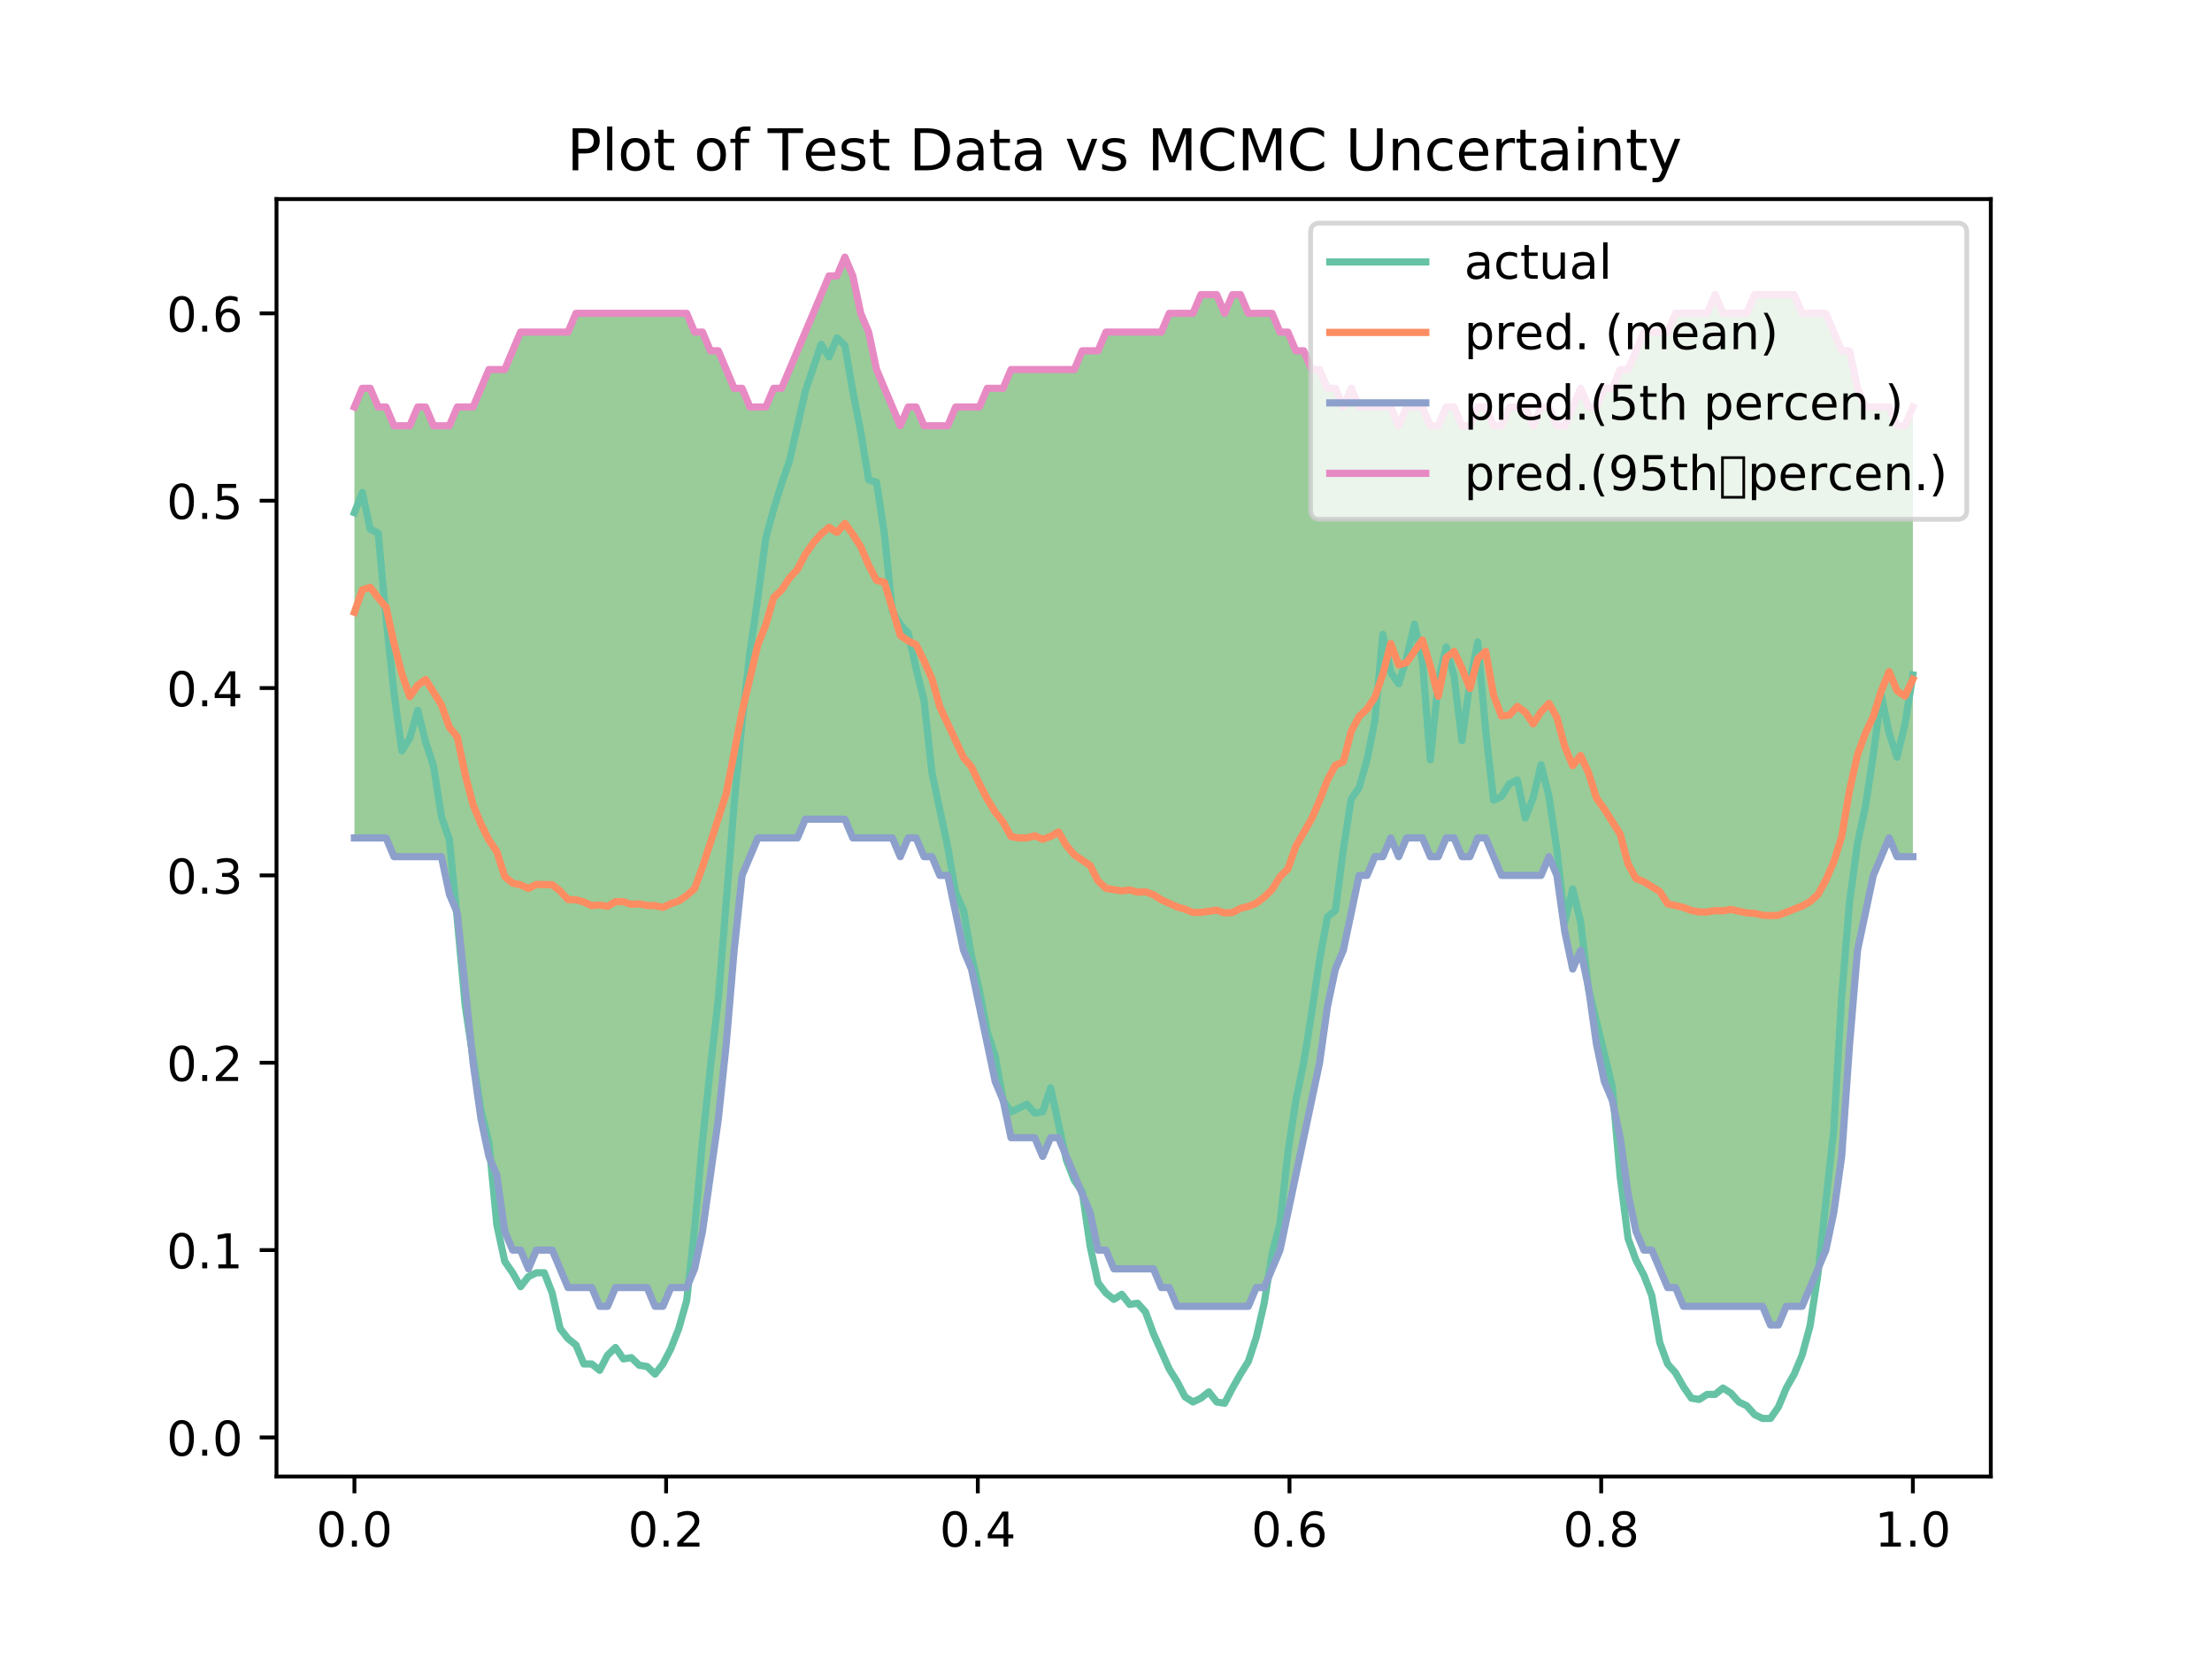 <?xml version="1.0" encoding="utf-8" standalone="no"?>
<!DOCTYPE svg PUBLIC "-//W3C//DTD SVG 1.1//EN"
  "http://www.w3.org/Graphics/SVG/1.1/DTD/svg11.dtd">
<!-- Created with matplotlib (http://matplotlib.org/) -->
<svg height="345.6pt" version="1.1" viewBox="0 0 460.8 345.6" width="460.8pt" xmlns="http://www.w3.org/2000/svg" xmlns:xlink="http://www.w3.org/1999/xlink">
 <defs>
  <style type="text/css">
*{stroke-linecap:butt;stroke-linejoin:round;}
  </style>
 </defs>
 <g id="figure_1">
  <g id="patch_1">
   <path d="M 0 345.6 
L 460.8 345.6 
L 460.8 0 
L 0 0 
z
" style="fill:#ffffff;"/>
  </g>
  <g id="axes_1">
   <g id="patch_2">
    <path d="M 57.6 307.584 
L 414.72 307.584 
L 414.72 41.472 
L 57.6 41.472 
z
" style="fill:#ffffff;"/>
   </g>
   <g id="PolyCollection_1">
    <path clip-path="url(#p73f443d4e3)" d="M 73.833 84.791 
L 73.833 174.556 
L 75.481 174.556 
L 77.129 174.556 
L 78.777 174.556 
L 80.425 174.556 
L 82.073 178.459 
L 83.721 178.459 
L 85.369 178.459 
L 87.017 178.459 
L 88.665 178.459 
L 90.313 178.459 
L 91.961 178.459 
L 93.609 186.264 
L 95.257 190.167 
L 96.905 205.778 
L 98.553 221.39 
L 100.201 233.098 
L 101.849 240.904 
L 103.497 244.807 
L 105.145 256.515 
L 106.793 260.418 
L 108.441 260.418 
L 110.089 264.321 
L 111.737 260.418 
L 113.385 260.418 
L 115.033 260.418 
L 116.681 264.321 
L 118.329 268.224 
L 119.977 268.224 
L 121.625 268.224 
L 123.273 268.224 
L 124.92 272.126 
L 126.568 272.126 
L 128.216 268.224 
L 129.864 268.224 
L 131.512 268.224 
L 133.16 268.224 
L 134.808 268.224 
L 136.456 272.126 
L 138.104 272.126 
L 139.752 268.224 
L 141.4 268.224 
L 143.048 268.224 
L 144.696 264.321 
L 146.344 256.515 
L 147.992 244.807 
L 149.64 233.098 
L 151.288 217.487 
L 152.936 197.973 
L 154.584 182.361 
L 156.232 178.459 
L 157.88 174.556 
L 159.528 174.556 
L 161.176 174.556 
L 162.824 174.556 
L 164.472 174.556 
L 166.12 174.556 
L 167.768 170.653 
L 169.416 170.653 
L 171.064 170.653 
L 172.712 170.653 
L 174.36 170.653 
L 176.008 170.653 
L 177.656 174.556 
L 179.304 174.556 
L 180.952 174.556 
L 182.6 174.556 
L 184.248 174.556 
L 185.896 174.556 
L 187.544 178.459 
L 189.192 174.556 
L 190.84 174.556 
L 192.488 178.459 
L 194.136 178.459 
L 195.784 182.361 
L 197.432 182.361 
L 199.08 190.167 
L 200.728 197.973 
L 202.376 201.876 
L 204.024 209.681 
L 205.672 217.487 
L 207.32 225.292 
L 208.968 229.195 
L 210.616 237.001 
L 212.264 237.001 
L 213.912 237.001 
L 215.56 237.001 
L 217.208 240.904 
L 218.856 237.001 
L 220.504 237.001 
L 222.152 240.904 
L 223.8 244.807 
L 225.448 248.709 
L 227.096 252.612 
L 228.744 260.418 
L 230.392 260.418 
L 232.04 264.321 
L 233.688 264.321 
L 235.336 264.321 
L 236.984 264.321 
L 238.632 264.321 
L 240.28 264.321 
L 241.928 268.224 
L 243.576 268.224 
L 245.224 272.126 
L 246.872 272.126 
L 248.52 272.126 
L 250.168 272.126 
L 251.816 272.126 
L 253.464 272.126 
L 255.112 272.126 
L 256.76 272.126 
L 258.408 272.126 
L 260.056 272.126 
L 261.704 268.224 
L 263.352 268.224 
L 265 264.321 
L 266.648 260.418 
L 268.296 252.612 
L 269.944 244.807 
L 271.592 237.001 
L 273.24 229.195 
L 274.888 221.39 
L 276.536 209.681 
L 278.184 201.876 
L 279.832 197.973 
L 281.48 190.167 
L 283.128 182.361 
L 284.776 182.361 
L 286.424 178.459 
L 288.072 178.459 
L 289.72 174.556 
L 291.368 178.459 
L 293.016 174.556 
L 294.664 174.556 
L 296.312 174.556 
L 297.96 178.459 
L 299.608 178.459 
L 301.256 174.556 
L 302.904 174.556 
L 304.552 178.459 
L 306.2 178.459 
L 307.848 174.556 
L 309.496 174.556 
L 311.144 178.459 
L 312.792 182.361 
L 314.44 182.361 
L 316.088 182.361 
L 317.736 182.361 
L 319.384 182.361 
L 321.032 182.361 
L 322.68 178.459 
L 324.328 182.361 
L 325.976 194.07 
L 327.624 201.876 
L 329.272 197.973 
L 330.92 205.778 
L 332.568 217.487 
L 334.216 225.292 
L 335.864 229.195 
L 337.512 237.001 
L 339.16 248.709 
L 340.808 256.515 
L 342.456 260.418 
L 344.104 260.418 
L 345.752 264.321 
L 347.4 268.224 
L 349.047 268.224 
L 350.695 272.126 
L 352.343 272.126 
L 353.991 272.126 
L 355.639 272.126 
L 357.287 272.126 
L 358.935 272.126 
L 360.583 272.126 
L 362.231 272.126 
L 363.879 272.126 
L 365.527 272.126 
L 367.175 272.126 
L 368.823 276.029 
L 370.471 276.029 
L 372.119 272.126 
L 373.767 272.126 
L 375.415 272.126 
L 377.063 268.224 
L 378.711 264.321 
L 380.359 260.418 
L 382.007 252.612 
L 383.655 240.904 
L 385.303 217.487 
L 386.951 197.973 
L 388.599 190.167 
L 390.247 182.361 
L 391.895 178.459 
L 393.543 174.556 
L 395.191 178.459 
L 396.839 178.459 
L 398.487 178.459 
L 398.487 84.791 
L 398.487 84.791 
L 396.839 88.693 
L 395.191 88.693 
L 393.543 84.791 
L 391.895 84.791 
L 390.247 84.791 
L 388.599 84.791 
L 386.951 80.888 
L 385.303 73.082 
L 383.655 73.082 
L 382.007 69.179 
L 380.359 65.276 
L 378.711 65.276 
L 377.063 65.276 
L 375.415 65.276 
L 373.767 61.374 
L 372.119 61.374 
L 370.471 61.374 
L 368.823 61.374 
L 367.175 61.374 
L 365.527 61.374 
L 363.879 65.276 
L 362.231 65.276 
L 360.583 65.276 
L 358.935 65.276 
L 357.287 61.374 
L 355.639 65.276 
L 353.991 65.276 
L 352.343 65.276 
L 350.695 65.276 
L 349.047 65.276 
L 347.4 69.179 
L 345.752 69.179 
L 344.104 69.179 
L 342.456 69.179 
L 340.808 73.082 
L 339.16 76.985 
L 337.512 76.985 
L 335.864 80.888 
L 334.216 80.888 
L 332.568 84.791 
L 330.92 84.791 
L 329.272 80.888 
L 327.624 84.791 
L 325.976 88.693 
L 324.328 88.693 
L 322.68 84.791 
L 321.032 84.791 
L 319.384 88.693 
L 317.736 84.791 
L 316.088 84.791 
L 314.44 84.791 
L 312.792 88.693 
L 311.144 88.693 
L 309.496 84.791 
L 307.848 84.791 
L 306.2 88.693 
L 304.552 88.693 
L 302.904 84.791 
L 301.256 84.791 
L 299.608 88.693 
L 297.96 88.693 
L 296.312 84.791 
L 294.664 84.791 
L 293.016 84.791 
L 291.368 88.693 
L 289.72 84.791 
L 288.072 84.791 
L 286.424 84.791 
L 284.776 84.791 
L 283.128 84.791 
L 281.48 80.888 
L 279.832 84.791 
L 278.184 80.888 
L 276.536 80.888 
L 274.888 76.985 
L 273.24 76.985 
L 271.592 73.082 
L 269.944 73.082 
L 268.296 69.179 
L 266.648 69.179 
L 265 65.276 
L 263.352 65.276 
L 261.704 65.276 
L 260.056 65.276 
L 258.408 61.374 
L 256.76 61.374 
L 255.112 65.276 
L 253.464 61.374 
L 251.816 61.374 
L 250.168 61.374 
L 248.52 65.276 
L 246.872 65.276 
L 245.224 65.276 
L 243.576 65.276 
L 241.928 69.179 
L 240.28 69.179 
L 238.632 69.179 
L 236.984 69.179 
L 235.336 69.179 
L 233.688 69.179 
L 232.04 69.179 
L 230.392 69.179 
L 228.744 73.082 
L 227.096 73.082 
L 225.448 73.082 
L 223.8 76.985 
L 222.152 76.985 
L 220.504 76.985 
L 218.856 76.985 
L 217.208 76.985 
L 215.56 76.985 
L 213.912 76.985 
L 212.264 76.985 
L 210.616 76.985 
L 208.968 80.888 
L 207.32 80.888 
L 205.672 80.888 
L 204.024 84.791 
L 202.376 84.791 
L 200.728 84.791 
L 199.08 84.791 
L 197.432 88.693 
L 195.784 88.693 
L 194.136 88.693 
L 192.488 88.693 
L 190.84 84.791 
L 189.192 84.791 
L 187.544 88.693 
L 185.896 84.791 
L 184.248 80.888 
L 182.6 76.985 
L 180.952 69.179 
L 179.304 65.276 
L 177.656 57.471 
L 176.008 53.568 
L 174.36 57.471 
L 172.712 57.471 
L 171.064 61.374 
L 169.416 65.276 
L 167.768 69.179 
L 166.12 73.082 
L 164.472 76.985 
L 162.824 80.888 
L 161.176 80.888 
L 159.528 84.791 
L 157.88 84.791 
L 156.232 84.791 
L 154.584 80.888 
L 152.936 80.888 
L 151.288 76.985 
L 149.64 73.082 
L 147.992 73.082 
L 146.344 69.179 
L 144.696 69.179 
L 143.048 65.276 
L 141.4 65.276 
L 139.752 65.276 
L 138.104 65.276 
L 136.456 65.276 
L 134.808 65.276 
L 133.16 65.276 
L 131.512 65.276 
L 129.864 65.276 
L 128.216 65.276 
L 126.568 65.276 
L 124.92 65.276 
L 123.273 65.276 
L 121.625 65.276 
L 119.977 65.276 
L 118.329 69.179 
L 116.681 69.179 
L 115.033 69.179 
L 113.385 69.179 
L 111.737 69.179 
L 110.089 69.179 
L 108.441 69.179 
L 106.793 73.082 
L 105.145 76.985 
L 103.497 76.985 
L 101.849 76.985 
L 100.201 80.888 
L 98.553 84.791 
L 96.905 84.791 
L 95.257 84.791 
L 93.609 88.693 
L 91.961 88.693 
L 90.313 88.693 
L 88.665 84.791 
L 87.017 84.791 
L 85.369 88.693 
L 83.721 88.693 
L 82.073 88.693 
L 80.425 84.791 
L 78.777 84.791 
L 77.129 80.888 
L 75.481 80.888 
L 73.833 84.791 
z
" style="fill:#008000;fill-opacity:0.4;"/>
   </g>
   <g id="matplotlib.axis_1">
    <g id="xtick_1">
     <g id="line2d_1">
      <defs>
       <path d="M 0 0 
L 0 3.5 
" id="mcdf5761f3c" style="stroke:#000000;stroke-width:0.8;"/>
      </defs>
      <g>
       <use style="stroke:#000000;stroke-width:0.8;" x="73.833" xlink:href="#mcdf5761f3c" y="307.584"/>
      </g>
     </g>
     <g id="text_1">
      <!-- 0.0 -->
      <defs>
       <path d="M 31.781 66.406 
Q 24.172 66.406 20.328 58.906 
Q 16.5 51.422 16.5 36.375 
Q 16.5 21.391 20.328 13.891 
Q 24.172 6.391 31.781 6.391 
Q 39.453 6.391 43.281 13.891 
Q 47.125 21.391 47.125 36.375 
Q 47.125 51.422 43.281 58.906 
Q 39.453 66.406 31.781 66.406 
z
M 31.781 74.219 
Q 44.047 74.219 50.516 64.516 
Q 56.984 54.828 56.984 36.375 
Q 56.984 17.969 50.516 8.266 
Q 44.047 -1.422 31.781 -1.422 
Q 19.531 -1.422 13.062 8.266 
Q 6.594 17.969 6.594 36.375 
Q 6.594 54.828 13.062 64.516 
Q 19.531 74.219 31.781 74.219 
z
" id="DejaVuSans-30"/>
       <path d="M 10.688 12.406 
L 21 12.406 
L 21 0 
L 10.688 0 
z
" id="DejaVuSans-2e"/>
      </defs>
      <g transform="translate(65.881 322.182)scale(0.1 -0.1)">
       <use xlink:href="#DejaVuSans-30"/>
       <use x="63.623" xlink:href="#DejaVuSans-2e"/>
       <use x="95.41" xlink:href="#DejaVuSans-30"/>
      </g>
     </g>
    </g>
    <g id="xtick_2">
     <g id="line2d_2">
      <g>
       <use style="stroke:#000000;stroke-width:0.8;" x="138.764" xlink:href="#mcdf5761f3c" y="307.584"/>
      </g>
     </g>
     <g id="text_2">
      <!-- 0.2 -->
      <defs>
       <path d="M 19.188 8.297 
L 53.609 8.297 
L 53.609 0 
L 7.328 0 
L 7.328 8.297 
Q 12.938 14.109 22.625 23.891 
Q 32.328 33.688 34.812 36.531 
Q 39.547 41.844 41.422 45.531 
Q 43.312 49.219 43.312 52.781 
Q 43.312 58.594 39.234 62.25 
Q 35.156 65.922 28.609 65.922 
Q 23.969 65.922 18.812 64.312 
Q 13.672 62.703 7.812 59.422 
L 7.812 69.391 
Q 13.766 71.781 18.938 73 
Q 24.125 74.219 28.422 74.219 
Q 39.75 74.219 46.484 68.547 
Q 53.219 62.891 53.219 53.422 
Q 53.219 48.922 51.531 44.891 
Q 49.859 40.875 45.406 35.406 
Q 44.188 33.984 37.641 27.219 
Q 31.109 20.453 19.188 8.297 
z
" id="DejaVuSans-32"/>
      </defs>
      <g transform="translate(130.812 322.182)scale(0.1 -0.1)">
       <use xlink:href="#DejaVuSans-30"/>
       <use x="63.623" xlink:href="#DejaVuSans-2e"/>
       <use x="95.41" xlink:href="#DejaVuSans-32"/>
      </g>
     </g>
    </g>
    <g id="xtick_3">
     <g id="line2d_3">
      <g>
       <use style="stroke:#000000;stroke-width:0.8;" x="203.695" xlink:href="#mcdf5761f3c" y="307.584"/>
      </g>
     </g>
     <g id="text_3">
      <!-- 0.4 -->
      <defs>
       <path d="M 37.797 64.312 
L 12.891 25.391 
L 37.797 25.391 
z
M 35.203 72.906 
L 47.609 72.906 
L 47.609 25.391 
L 58.016 25.391 
L 58.016 17.188 
L 47.609 17.188 
L 47.609 0 
L 37.797 0 
L 37.797 17.188 
L 4.891 17.188 
L 4.891 26.703 
z
" id="DejaVuSans-34"/>
      </defs>
      <g transform="translate(195.743 322.182)scale(0.1 -0.1)">
       <use xlink:href="#DejaVuSans-30"/>
       <use x="63.623" xlink:href="#DejaVuSans-2e"/>
       <use x="95.41" xlink:href="#DejaVuSans-34"/>
      </g>
     </g>
    </g>
    <g id="xtick_4">
     <g id="line2d_4">
      <g>
       <use style="stroke:#000000;stroke-width:0.8;" x="268.625" xlink:href="#mcdf5761f3c" y="307.584"/>
      </g>
     </g>
     <g id="text_4">
      <!-- 0.6 -->
      <defs>
       <path d="M 33.016 40.375 
Q 26.375 40.375 22.484 35.828 
Q 18.609 31.297 18.609 23.391 
Q 18.609 15.531 22.484 10.953 
Q 26.375 6.391 33.016 6.391 
Q 39.656 6.391 43.531 10.953 
Q 47.406 15.531 47.406 23.391 
Q 47.406 31.297 43.531 35.828 
Q 39.656 40.375 33.016 40.375 
z
M 52.594 71.297 
L 52.594 62.312 
Q 48.875 64.062 45.094 64.984 
Q 41.312 65.922 37.594 65.922 
Q 27.828 65.922 22.672 59.328 
Q 17.531 52.734 16.797 39.406 
Q 19.672 43.656 24.016 45.922 
Q 28.375 48.188 33.594 48.188 
Q 44.578 48.188 50.953 41.516 
Q 57.328 34.859 57.328 23.391 
Q 57.328 12.156 50.688 5.359 
Q 44.047 -1.422 33.016 -1.422 
Q 20.359 -1.422 13.672 8.266 
Q 6.984 17.969 6.984 36.375 
Q 6.984 53.656 15.188 63.938 
Q 23.391 74.219 37.203 74.219 
Q 40.922 74.219 44.703 73.484 
Q 48.484 72.75 52.594 71.297 
z
" id="DejaVuSans-36"/>
      </defs>
      <g transform="translate(260.674 322.182)scale(0.1 -0.1)">
       <use xlink:href="#DejaVuSans-30"/>
       <use x="63.623" xlink:href="#DejaVuSans-2e"/>
       <use x="95.41" xlink:href="#DejaVuSans-36"/>
      </g>
     </g>
    </g>
    <g id="xtick_5">
     <g id="line2d_5">
      <g>
       <use style="stroke:#000000;stroke-width:0.8;" x="333.556" xlink:href="#mcdf5761f3c" y="307.584"/>
      </g>
     </g>
     <g id="text_5">
      <!-- 0.8 -->
      <defs>
       <path d="M 31.781 34.625 
Q 24.75 34.625 20.719 30.859 
Q 16.703 27.094 16.703 20.516 
Q 16.703 13.922 20.719 10.156 
Q 24.75 6.391 31.781 6.391 
Q 38.812 6.391 42.859 10.172 
Q 46.922 13.969 46.922 20.516 
Q 46.922 27.094 42.891 30.859 
Q 38.875 34.625 31.781 34.625 
z
M 21.922 38.812 
Q 15.578 40.375 12.031 44.719 
Q 8.5 49.078 8.5 55.328 
Q 8.5 64.062 14.719 69.141 
Q 20.953 74.219 31.781 74.219 
Q 42.672 74.219 48.875 69.141 
Q 55.078 64.062 55.078 55.328 
Q 55.078 49.078 51.531 44.719 
Q 48 40.375 41.703 38.812 
Q 48.828 37.156 52.797 32.312 
Q 56.781 27.484 56.781 20.516 
Q 56.781 9.906 50.312 4.234 
Q 43.844 -1.422 31.781 -1.422 
Q 19.734 -1.422 13.25 4.234 
Q 6.781 9.906 6.781 20.516 
Q 6.781 27.484 10.781 32.312 
Q 14.797 37.156 21.922 38.812 
z
M 18.312 54.391 
Q 18.312 48.734 21.844 45.562 
Q 25.391 42.391 31.781 42.391 
Q 38.141 42.391 41.719 45.562 
Q 45.312 48.734 45.312 54.391 
Q 45.312 60.062 41.719 63.234 
Q 38.141 66.406 31.781 66.406 
Q 25.391 66.406 21.844 63.234 
Q 18.312 60.062 18.312 54.391 
z
" id="DejaVuSans-38"/>
      </defs>
      <g transform="translate(325.605 322.182)scale(0.1 -0.1)">
       <use xlink:href="#DejaVuSans-30"/>
       <use x="63.623" xlink:href="#DejaVuSans-2e"/>
       <use x="95.41" xlink:href="#DejaVuSans-38"/>
      </g>
     </g>
    </g>
    <g id="xtick_6">
     <g id="line2d_6">
      <g>
       <use style="stroke:#000000;stroke-width:0.8;" x="398.487" xlink:href="#mcdf5761f3c" y="307.584"/>
      </g>
     </g>
     <g id="text_6">
      <!-- 1.0 -->
      <defs>
       <path d="M 12.406 8.297 
L 28.516 8.297 
L 28.516 63.922 
L 10.984 60.406 
L 10.984 69.391 
L 28.422 72.906 
L 38.281 72.906 
L 38.281 8.297 
L 54.391 8.297 
L 54.391 0 
L 12.406 0 
z
" id="DejaVuSans-31"/>
      </defs>
      <g transform="translate(390.536 322.182)scale(0.1 -0.1)">
       <use xlink:href="#DejaVuSans-31"/>
       <use x="63.623" xlink:href="#DejaVuSans-2e"/>
       <use x="95.41" xlink:href="#DejaVuSans-30"/>
      </g>
     </g>
    </g>
   </g>
   <g id="matplotlib.axis_2">
    <g id="ytick_1">
     <g id="line2d_7">
      <defs>
       <path d="M 0 0 
L -3.5 0 
" id="m4f85555be2" style="stroke:#000000;stroke-width:0.8;"/>
      </defs>
      <g>
       <use style="stroke:#000000;stroke-width:0.8;" x="57.6" xlink:href="#m4f85555be2" y="299.446"/>
      </g>
     </g>
     <g id="text_7">
      <!-- 0.0 -->
      <g transform="translate(34.697 303.245)scale(0.1 -0.1)">
       <use xlink:href="#DejaVuSans-30"/>
       <use x="63.623" xlink:href="#DejaVuSans-2e"/>
       <use x="95.41" xlink:href="#DejaVuSans-30"/>
      </g>
     </g>
    </g>
    <g id="ytick_2">
     <g id="line2d_8">
      <g>
       <use style="stroke:#000000;stroke-width:0.8;" x="57.6" xlink:href="#m4f85555be2" y="260.418"/>
      </g>
     </g>
     <g id="text_8">
      <!-- 0.1 -->
      <g transform="translate(34.697 264.217)scale(0.1 -0.1)">
       <use xlink:href="#DejaVuSans-30"/>
       <use x="63.623" xlink:href="#DejaVuSans-2e"/>
       <use x="95.41" xlink:href="#DejaVuSans-31"/>
      </g>
     </g>
    </g>
    <g id="ytick_3">
     <g id="line2d_9">
      <g>
       <use style="stroke:#000000;stroke-width:0.8;" x="57.6" xlink:href="#m4f85555be2" y="221.39"/>
      </g>
     </g>
     <g id="text_9">
      <!-- 0.2 -->
      <g transform="translate(34.697 225.189)scale(0.1 -0.1)">
       <use xlink:href="#DejaVuSans-30"/>
       <use x="63.623" xlink:href="#DejaVuSans-2e"/>
       <use x="95.41" xlink:href="#DejaVuSans-32"/>
      </g>
     </g>
    </g>
    <g id="ytick_4">
     <g id="line2d_10">
      <g>
       <use style="stroke:#000000;stroke-width:0.8;" x="57.6" xlink:href="#m4f85555be2" y="182.361"/>
      </g>
     </g>
     <g id="text_10">
      <!-- 0.3 -->
      <defs>
       <path d="M 40.578 39.312 
Q 47.656 37.797 51.625 33 
Q 55.609 28.219 55.609 21.188 
Q 55.609 10.406 48.188 4.484 
Q 40.766 -1.422 27.094 -1.422 
Q 22.516 -1.422 17.656 -0.516 
Q 12.797 0.391 7.625 2.203 
L 7.625 11.719 
Q 11.719 9.328 16.594 8.109 
Q 21.484 6.891 26.812 6.891 
Q 36.078 6.891 40.938 10.547 
Q 45.797 14.203 45.797 21.188 
Q 45.797 27.641 41.281 31.266 
Q 36.766 34.906 28.719 34.906 
L 20.219 34.906 
L 20.219 43.016 
L 29.109 43.016 
Q 36.375 43.016 40.234 45.922 
Q 44.094 48.828 44.094 54.297 
Q 44.094 59.906 40.109 62.906 
Q 36.141 65.922 28.719 65.922 
Q 24.656 65.922 20.016 65.031 
Q 15.375 64.156 9.812 62.312 
L 9.812 71.094 
Q 15.438 72.656 20.344 73.438 
Q 25.25 74.219 29.594 74.219 
Q 40.828 74.219 47.359 69.109 
Q 53.906 64.016 53.906 55.328 
Q 53.906 49.266 50.438 45.094 
Q 46.969 40.922 40.578 39.312 
z
" id="DejaVuSans-33"/>
      </defs>
      <g transform="translate(34.697 186.161)scale(0.1 -0.1)">
       <use xlink:href="#DejaVuSans-30"/>
       <use x="63.623" xlink:href="#DejaVuSans-2e"/>
       <use x="95.41" xlink:href="#DejaVuSans-33"/>
      </g>
     </g>
    </g>
    <g id="ytick_5">
     <g id="line2d_11">
      <g>
       <use style="stroke:#000000;stroke-width:0.8;" x="57.6" xlink:href="#m4f85555be2" y="143.333"/>
      </g>
     </g>
     <g id="text_11">
      <!-- 0.4 -->
      <g transform="translate(34.697 147.132)scale(0.1 -0.1)">
       <use xlink:href="#DejaVuSans-30"/>
       <use x="63.623" xlink:href="#DejaVuSans-2e"/>
       <use x="95.41" xlink:href="#DejaVuSans-34"/>
      </g>
     </g>
    </g>
    <g id="ytick_6">
     <g id="line2d_12">
      <g>
       <use style="stroke:#000000;stroke-width:0.8;" x="57.6" xlink:href="#m4f85555be2" y="104.305"/>
      </g>
     </g>
     <g id="text_12">
      <!-- 0.5 -->
      <defs>
       <path d="M 10.797 72.906 
L 49.516 72.906 
L 49.516 64.594 
L 19.828 64.594 
L 19.828 46.734 
Q 21.969 47.469 24.109 47.828 
Q 26.266 48.188 28.422 48.188 
Q 40.625 48.188 47.75 41.5 
Q 54.891 34.812 54.891 23.391 
Q 54.891 11.625 47.562 5.094 
Q 40.234 -1.422 26.906 -1.422 
Q 22.312 -1.422 17.547 -0.641 
Q 12.797 0.141 7.719 1.703 
L 7.719 11.625 
Q 12.109 9.234 16.797 8.062 
Q 21.484 6.891 26.703 6.891 
Q 35.156 6.891 40.078 11.328 
Q 45.016 15.766 45.016 23.391 
Q 45.016 31 40.078 35.438 
Q 35.156 39.891 26.703 39.891 
Q 22.75 39.891 18.812 39.016 
Q 14.891 38.141 10.797 36.281 
z
" id="DejaVuSans-35"/>
      </defs>
      <g transform="translate(34.697 108.104)scale(0.1 -0.1)">
       <use xlink:href="#DejaVuSans-30"/>
       <use x="63.623" xlink:href="#DejaVuSans-2e"/>
       <use x="95.41" xlink:href="#DejaVuSans-35"/>
      </g>
     </g>
    </g>
    <g id="ytick_7">
     <g id="line2d_13">
      <g>
       <use style="stroke:#000000;stroke-width:0.8;" x="57.6" xlink:href="#m4f85555be2" y="65.276"/>
      </g>
     </g>
     <g id="text_13">
      <!-- 0.6 -->
      <g transform="translate(34.697 69.076)scale(0.1 -0.1)">
       <use xlink:href="#DejaVuSans-30"/>
       <use x="63.623" xlink:href="#DejaVuSans-2e"/>
       <use x="95.41" xlink:href="#DejaVuSans-36"/>
      </g>
     </g>
    </g>
   </g>
   <g id="line2d_14">
    <path clip-path="url(#p73f443d4e3)" d="M 73.833 106.812 
L 75.481 102.589 
L 77.129 110.242 
L 78.777 111.034 
L 80.425 128.714 
L 82.073 144.283 
L 83.721 156.422 
L 85.369 153.783 
L 87.017 147.977 
L 88.665 154.574 
L 90.313 159.588 
L 91.961 170.144 
L 93.609 174.893 
L 95.257 191.518 
L 96.905 209.462 
L 100.201 231.365 
L 101.849 237.961 
L 103.497 255.114 
L 105.145 262.767 
L 106.793 265.141 
L 108.441 268.044 
L 110.089 265.933 
L 111.737 265.141 
L 113.385 265.141 
L 115.033 269.364 
L 116.681 276.752 
L 118.329 278.863 
L 119.977 280.183 
L 121.625 284.141 
L 123.273 284.141 
L 124.92 285.46 
L 126.568 282.294 
L 128.216 280.711 
L 129.864 283.086 
L 131.512 282.822 
L 133.16 284.405 
L 134.808 284.669 
L 136.456 286.252 
L 138.104 284.141 
L 139.752 280.974 
L 141.4 276.752 
L 143.048 270.947 
L 144.696 255.906 
L 146.344 237.698 
L 147.992 222.392 
L 149.64 208.143 
L 152.936 167.505 
L 154.584 150.352 
L 156.232 135.839 
L 157.88 124.492 
L 159.528 112.089 
L 161.176 106.02 
L 162.824 100.742 
L 164.472 95.993 
L 167.768 81.479 
L 171.064 71.715 
L 172.712 74.354 
L 174.36 70.396 
L 176.008 71.979 
L 177.656 81.479 
L 179.304 89.923 
L 180.952 99.951 
L 182.6 100.478 
L 184.248 111.298 
L 185.896 127.395 
L 187.544 130.033 
L 189.192 131.881 
L 190.84 139.269 
L 192.488 145.866 
L 194.136 160.908 
L 197.432 176.477 
L 199.08 185.977 
L 200.728 189.671 
L 202.376 199.171 
L 204.024 206.295 
L 205.672 215.004 
L 207.32 220.017 
L 208.968 229.253 
L 210.616 231.628 
L 213.912 230.045 
L 215.56 231.892 
L 217.208 231.628 
L 218.856 226.614 
L 222.152 241.656 
L 223.8 245.878 
L 225.448 248.253 
L 227.096 259.6 
L 228.744 267.253 
L 230.392 269.364 
L 232.04 270.683 
L 233.688 269.627 
L 235.336 271.739 
L 236.984 271.475 
L 238.632 273.322 
L 240.28 277.808 
L 243.576 285.197 
L 245.224 287.835 
L 246.872 291.002 
L 248.52 292.058 
L 250.168 291.266 
L 251.816 289.946 
L 253.464 292.058 
L 255.112 292.321 
L 256.76 289.155 
L 258.408 286.252 
L 260.056 283.613 
L 261.704 278.599 
L 263.352 271.475 
L 265 261.183 
L 266.648 254.85 
L 268.296 240.073 
L 269.944 229.253 
L 271.592 221.337 
L 273.24 211.046 
L 274.888 199.962 
L 276.536 190.991 
L 278.184 189.671 
L 279.832 177.005 
L 281.48 166.449 
L 283.128 164.074 
L 284.776 158.269 
L 286.424 150.088 
L 288.072 132.144 
L 289.72 140.061 
L 291.368 142.436 
L 293.016 137.158 
L 294.664 130.033 
L 296.312 137.686 
L 297.96 158.269 
L 299.608 142.172 
L 301.256 134.783 
L 302.904 140.852 
L 304.552 154.311 
L 306.2 142.172 
L 307.848 133.728 
L 309.496 152.2 
L 311.144 166.713 
L 312.792 165.921 
L 314.44 163.283 
L 316.088 162.491 
L 317.736 170.407 
L 319.384 166.185 
L 321.032 159.325 
L 322.68 165.921 
L 324.328 177.005 
L 325.976 192.046 
L 327.624 185.185 
L 329.272 192.046 
L 330.92 206.032 
L 335.864 226.351 
L 337.512 245.086 
L 339.16 258.017 
L 340.808 262.503 
L 342.456 265.669 
L 344.104 269.891 
L 345.752 279.655 
L 347.4 284.141 
L 349.047 285.988 
L 350.695 288.891 
L 352.343 291.266 
L 353.991 291.53 
L 355.639 290.474 
L 357.287 290.474 
L 358.935 289.155 
L 360.583 290.21 
L 362.231 292.058 
L 363.879 292.849 
L 365.527 294.696 
L 367.175 295.488 
L 368.823 295.488 
L 370.471 293.113 
L 372.119 289.155 
L 373.767 286.252 
L 375.415 282.294 
L 377.063 276.225 
L 378.711 265.405 
L 382.007 235.323 
L 383.655 207.615 
L 385.303 187.824 
L 386.951 175.685 
L 388.599 168.033 
L 390.247 157.213 
L 391.895 144.811 
L 393.543 152.727 
L 395.191 157.741 
L 396.839 150.88 
L 398.487 140.589 
L 398.487 140.589 
" style="fill:none;stroke:#66c2a5;stroke-linecap:square;stroke-width:1.5;"/>
   </g>
   <g id="line2d_15">
    <path clip-path="url(#p73f443d4e3)" d="M 73.833 127.542 
L 75.481 122.869 
L 77.129 122.355 
L 78.777 124.545 
L 80.425 126.465 
L 82.073 133.99 
L 83.721 140.357 
L 85.369 145.131 
L 87.017 142.761 
L 88.665 141.543 
L 91.961 146.826 
L 93.609 151.494 
L 95.257 153.5 
L 96.905 161.315 
L 98.553 167.644 
L 100.201 171.65 
L 101.849 175.01 
L 103.497 177.408 
L 105.145 182.606 
L 106.793 183.961 
L 108.441 184.334 
L 110.089 185.076 
L 111.737 184.244 
L 115.033 184.303 
L 116.681 185.616 
L 118.329 187.385 
L 119.977 187.444 
L 121.625 187.899 
L 123.273 188.665 
L 124.92 188.541 
L 126.568 188.805 
L 128.216 187.831 
L 129.864 187.835 
L 131.512 188.398 
L 133.16 188.285 
L 134.808 188.622 
L 136.456 188.654 
L 138.104 189.022 
L 139.752 188.265 
L 141.4 187.693 
L 143.048 186.565 
L 144.696 185.117 
L 146.344 180.603 
L 149.64 170.474 
L 151.288 165.322 
L 154.584 148.267 
L 157.88 134.283 
L 159.528 130.178 
L 161.176 124.486 
L 162.824 122.906 
L 164.472 120.404 
L 166.12 118.622 
L 167.768 115.463 
L 169.416 113.112 
L 171.064 111.231 
L 172.712 109.862 
L 174.36 110.929 
L 176.008 109.034 
L 177.656 111.288 
L 179.304 113.874 
L 180.952 117.711 
L 182.6 120.887 
L 184.248 121.303 
L 187.544 132.37 
L 189.192 133.497 
L 190.84 134.309 
L 192.488 137.66 
L 194.136 141.351 
L 195.784 147.238 
L 200.728 157.834 
L 202.376 159.758 
L 204.024 163.261 
L 205.672 166.477 
L 207.32 169.184 
L 208.968 171.272 
L 210.616 174.267 
L 212.264 174.553 
L 213.912 174.555 
L 215.56 174.11 
L 217.208 174.845 
L 218.856 174.238 
L 220.504 173.301 
L 222.152 176.148 
L 223.8 178.078 
L 227.096 180.299 
L 228.744 183.511 
L 230.392 185.055 
L 233.688 185.598 
L 235.336 185.395 
L 236.984 185.858 
L 238.632 185.776 
L 240.28 186.375 
L 241.928 187.448 
L 245.224 188.928 
L 246.872 189.406 
L 248.52 190.074 
L 250.168 190.07 
L 253.464 189.61 
L 255.112 190.19 
L 256.76 190.089 
L 258.408 189.238 
L 260.056 188.812 
L 261.704 188.151 
L 263.352 186.91 
L 265 185.282 
L 266.648 182.647 
L 268.296 181.013 
L 269.944 176.295 
L 273.24 170.573 
L 274.888 166.768 
L 276.536 162.494 
L 278.184 159.428 
L 279.832 158.696 
L 281.48 152.366 
L 283.128 149.254 
L 284.776 147.703 
L 286.424 145.237 
L 288.072 140.465 
L 289.72 134.066 
L 291.368 138.523 
L 293.016 138.045 
L 296.312 133.32 
L 297.96 138.669 
L 299.608 145.048 
L 301.256 136.996 
L 302.904 135.699 
L 304.552 139.175 
L 306.2 143.432 
L 307.848 137.202 
L 309.496 135.702 
L 311.144 144.84 
L 312.792 149.173 
L 314.44 148.981 
L 316.088 147.154 
L 317.736 148.351 
L 319.384 150.808 
L 321.032 148.278 
L 322.68 146.542 
L 324.328 149.45 
L 325.976 155.532 
L 327.624 159.494 
L 329.272 157.381 
L 330.92 160.974 
L 332.568 166.24 
L 334.216 168.557 
L 337.512 173.757 
L 339.16 179.997 
L 340.808 183.019 
L 342.456 183.684 
L 345.752 185.713 
L 347.4 188.279 
L 350.695 189.037 
L 352.343 189.668 
L 353.991 189.977 
L 355.639 189.995 
L 357.287 189.692 
L 358.935 189.738 
L 360.583 189.457 
L 363.879 190.179 
L 365.527 190.273 
L 367.175 190.659 
L 368.823 190.741 
L 370.471 190.682 
L 375.415 188.739 
L 377.063 187.841 
L 378.711 186.341 
L 380.359 183.362 
L 382.007 179.553 
L 383.655 174.283 
L 385.303 164.591 
L 386.951 157.229 
L 388.599 152.729 
L 390.247 149.24 
L 391.895 143.946 
L 393.543 139.912 
L 395.191 143.903 
L 396.839 145.025 
L 398.487 141.511 
L 398.487 141.511 
" style="fill:none;stroke:#fc8d62;stroke-linecap:square;stroke-width:1.5;"/>
   </g>
   <g id="line2d_16">
    <path clip-path="url(#p73f443d4e3)" d="M 73.833 174.556 
L 80.425 174.556 
L 82.073 178.459 
L 91.961 178.459 
L 93.609 186.264 
L 95.257 190.167 
L 98.553 221.39 
L 100.201 233.098 
L 101.849 240.904 
L 103.497 244.807 
L 105.145 256.515 
L 106.793 260.418 
L 108.441 260.418 
L 110.089 264.321 
L 111.737 260.418 
L 115.033 260.418 
L 118.329 268.224 
L 123.273 268.224 
L 124.92 272.126 
L 126.568 272.126 
L 128.216 268.224 
L 134.808 268.224 
L 136.456 272.126 
L 138.104 272.126 
L 139.752 268.224 
L 143.048 268.224 
L 144.696 264.321 
L 146.344 256.515 
L 149.64 233.098 
L 151.288 217.487 
L 152.936 197.973 
L 154.584 182.361 
L 157.88 174.556 
L 166.12 174.556 
L 167.768 170.653 
L 176.008 170.653 
L 177.656 174.556 
L 185.896 174.556 
L 187.544 178.459 
L 189.192 174.556 
L 190.84 174.556 
L 192.488 178.459 
L 194.136 178.459 
L 195.784 182.361 
L 197.432 182.361 
L 200.728 197.973 
L 202.376 201.876 
L 207.32 225.292 
L 208.968 229.195 
L 210.616 237.001 
L 215.56 237.001 
L 217.208 240.904 
L 218.856 237.001 
L 220.504 237.001 
L 227.096 252.612 
L 228.744 260.418 
L 230.392 260.418 
L 232.04 264.321 
L 240.28 264.321 
L 241.928 268.224 
L 243.576 268.224 
L 245.224 272.126 
L 260.056 272.126 
L 261.704 268.224 
L 263.352 268.224 
L 266.648 260.418 
L 274.888 221.39 
L 276.536 209.681 
L 278.184 201.876 
L 279.832 197.973 
L 283.128 182.361 
L 284.776 182.361 
L 286.424 178.459 
L 288.072 178.459 
L 289.72 174.556 
L 291.368 178.459 
L 293.016 174.556 
L 296.312 174.556 
L 297.96 178.459 
L 299.608 178.459 
L 301.256 174.556 
L 302.904 174.556 
L 304.552 178.459 
L 306.2 178.459 
L 307.848 174.556 
L 309.496 174.556 
L 312.792 182.361 
L 321.032 182.361 
L 322.68 178.459 
L 324.328 182.361 
L 325.976 194.07 
L 327.624 201.876 
L 329.272 197.973 
L 330.92 205.778 
L 332.568 217.487 
L 334.216 225.292 
L 335.864 229.195 
L 337.512 237.001 
L 339.16 248.709 
L 340.808 256.515 
L 342.456 260.418 
L 344.104 260.418 
L 347.4 268.224 
L 349.047 268.224 
L 350.695 272.126 
L 367.175 272.126 
L 368.823 276.029 
L 370.471 276.029 
L 372.119 272.126 
L 375.415 272.126 
L 380.359 260.418 
L 382.007 252.612 
L 383.655 240.904 
L 385.303 217.487 
L 386.951 197.973 
L 390.247 182.361 
L 393.543 174.556 
L 395.191 178.459 
L 398.487 178.459 
L 398.487 178.459 
" style="fill:none;stroke:#8da0cb;stroke-linecap:square;stroke-width:1.5;"/>
   </g>
   <g id="line2d_17">
    <path clip-path="url(#p73f443d4e3)" d="M 73.833 84.791 
L 75.481 80.888 
L 77.129 80.888 
L 78.777 84.791 
L 80.425 84.791 
L 82.073 88.693 
L 85.369 88.693 
L 87.017 84.791 
L 88.665 84.791 
L 90.313 88.693 
L 93.609 88.693 
L 95.257 84.791 
L 98.553 84.791 
L 101.849 76.985 
L 105.145 76.985 
L 108.441 69.179 
L 118.329 69.179 
L 119.977 65.276 
L 143.048 65.276 
L 144.696 69.179 
L 146.344 69.179 
L 147.992 73.082 
L 149.64 73.082 
L 152.936 80.888 
L 154.584 80.888 
L 156.232 84.791 
L 159.528 84.791 
L 161.176 80.888 
L 162.824 80.888 
L 172.712 57.471 
L 174.36 57.471 
L 176.008 53.568 
L 177.656 57.471 
L 179.304 65.276 
L 180.952 69.179 
L 182.6 76.985 
L 187.544 88.693 
L 189.192 84.791 
L 190.84 84.791 
L 192.488 88.693 
L 197.432 88.693 
L 199.08 84.791 
L 204.024 84.791 
L 205.672 80.888 
L 208.968 80.888 
L 210.616 76.985 
L 223.8 76.985 
L 225.448 73.082 
L 228.744 73.082 
L 230.392 69.179 
L 241.928 69.179 
L 243.576 65.276 
L 248.52 65.276 
L 250.168 61.374 
L 253.464 61.374 
L 255.112 65.276 
L 256.76 61.374 
L 258.408 61.374 
L 260.056 65.276 
L 265 65.276 
L 266.648 69.179 
L 268.296 69.179 
L 269.944 73.082 
L 271.592 73.082 
L 273.24 76.985 
L 274.888 76.985 
L 276.536 80.888 
L 278.184 80.888 
L 279.832 84.791 
L 281.48 80.888 
L 283.128 84.791 
L 289.72 84.791 
L 291.368 88.693 
L 293.016 84.791 
L 296.312 84.791 
L 297.96 88.693 
L 299.608 88.693 
L 301.256 84.791 
L 302.904 84.791 
L 304.552 88.693 
L 306.2 88.693 
L 307.848 84.791 
L 309.496 84.791 
L 311.144 88.693 
L 312.792 88.693 
L 314.44 84.791 
L 317.736 84.791 
L 319.384 88.693 
L 321.032 84.791 
L 322.68 84.791 
L 324.328 88.693 
L 325.976 88.693 
L 329.272 80.888 
L 330.92 84.791 
L 332.568 84.791 
L 334.216 80.888 
L 335.864 80.888 
L 337.512 76.985 
L 339.16 76.985 
L 342.456 69.179 
L 347.4 69.179 
L 349.047 65.276 
L 355.639 65.276 
L 357.287 61.374 
L 358.935 65.276 
L 363.879 65.276 
L 365.527 61.374 
L 373.767 61.374 
L 375.415 65.276 
L 380.359 65.276 
L 383.655 73.082 
L 385.303 73.082 
L 386.951 80.888 
L 388.599 84.791 
L 393.543 84.791 
L 395.191 88.693 
L 396.839 88.693 
L 398.487 84.791 
L 398.487 84.791 
" style="fill:none;stroke:#e78ac3;stroke-linecap:square;stroke-width:1.5;"/>
   </g>
   <g id="patch_3">
    <path d="M 57.6 307.584 
L 57.6 41.472 
" style="fill:none;stroke:#000000;stroke-linecap:square;stroke-linejoin:miter;stroke-width:0.8;"/>
   </g>
   <g id="patch_4">
    <path d="M 414.72 307.584 
L 414.72 41.472 
" style="fill:none;stroke:#000000;stroke-linecap:square;stroke-linejoin:miter;stroke-width:0.8;"/>
   </g>
   <g id="patch_5">
    <path d="M 57.6 307.584 
L 414.72 307.584 
" style="fill:none;stroke:#000000;stroke-linecap:square;stroke-linejoin:miter;stroke-width:0.8;"/>
   </g>
   <g id="patch_6">
    <path d="M 57.6 41.472 
L 414.72 41.472 
" style="fill:none;stroke:#000000;stroke-linecap:square;stroke-linejoin:miter;stroke-width:0.8;"/>
   </g>
   <g id="text_14">
    <!-- Plot of Test Data vs MCMC Uncertainty  -->
    <defs>
     <path d="M 19.672 64.797 
L 19.672 37.406 
L 32.078 37.406 
Q 38.969 37.406 42.719 40.969 
Q 46.484 44.531 46.484 51.125 
Q 46.484 57.672 42.719 61.234 
Q 38.969 64.797 32.078 64.797 
z
M 9.812 72.906 
L 32.078 72.906 
Q 44.344 72.906 50.609 67.359 
Q 56.891 61.812 56.891 51.125 
Q 56.891 40.328 50.609 34.812 
Q 44.344 29.297 32.078 29.297 
L 19.672 29.297 
L 19.672 0 
L 9.812 0 
z
" id="DejaVuSans-50"/>
     <path d="M 9.422 75.984 
L 18.406 75.984 
L 18.406 0 
L 9.422 0 
z
" id="DejaVuSans-6c"/>
     <path d="M 30.609 48.391 
Q 23.391 48.391 19.188 42.75 
Q 14.984 37.109 14.984 27.297 
Q 14.984 17.484 19.156 11.844 
Q 23.344 6.203 30.609 6.203 
Q 37.797 6.203 41.984 11.859 
Q 46.188 17.531 46.188 27.297 
Q 46.188 37.016 41.984 42.703 
Q 37.797 48.391 30.609 48.391 
z
M 30.609 56 
Q 42.328 56 49.016 48.375 
Q 55.719 40.766 55.719 27.297 
Q 55.719 13.875 49.016 6.219 
Q 42.328 -1.422 30.609 -1.422 
Q 18.844 -1.422 12.172 6.219 
Q 5.516 13.875 5.516 27.297 
Q 5.516 40.766 12.172 48.375 
Q 18.844 56 30.609 56 
z
" id="DejaVuSans-6f"/>
     <path d="M 18.312 70.219 
L 18.312 54.688 
L 36.812 54.688 
L 36.812 47.703 
L 18.312 47.703 
L 18.312 18.016 
Q 18.312 11.328 20.141 9.422 
Q 21.969 7.516 27.594 7.516 
L 36.812 7.516 
L 36.812 0 
L 27.594 0 
Q 17.188 0 13.234 3.875 
Q 9.281 7.766 9.281 18.016 
L 9.281 47.703 
L 2.688 47.703 
L 2.688 54.688 
L 9.281 54.688 
L 9.281 70.219 
z
" id="DejaVuSans-74"/>
     <path id="DejaVuSans-20"/>
     <path d="M 37.109 75.984 
L 37.109 68.5 
L 28.516 68.5 
Q 23.688 68.5 21.797 66.547 
Q 19.922 64.594 19.922 59.516 
L 19.922 54.688 
L 34.719 54.688 
L 34.719 47.703 
L 19.922 47.703 
L 19.922 0 
L 10.891 0 
L 10.891 47.703 
L 2.297 47.703 
L 2.297 54.688 
L 10.891 54.688 
L 10.891 58.5 
Q 10.891 67.625 15.141 71.797 
Q 19.391 75.984 28.609 75.984 
z
" id="DejaVuSans-66"/>
     <path d="M -0.297 72.906 
L 61.375 72.906 
L 61.375 64.594 
L 35.5 64.594 
L 35.5 0 
L 25.594 0 
L 25.594 64.594 
L -0.297 64.594 
z
" id="DejaVuSans-54"/>
     <path d="M 56.203 29.594 
L 56.203 25.203 
L 14.891 25.203 
Q 15.484 15.922 20.484 11.062 
Q 25.484 6.203 34.422 6.203 
Q 39.594 6.203 44.453 7.469 
Q 49.312 8.734 54.109 11.281 
L 54.109 2.781 
Q 49.266 0.734 44.188 -0.344 
Q 39.109 -1.422 33.891 -1.422 
Q 20.797 -1.422 13.156 6.188 
Q 5.516 13.812 5.516 26.812 
Q 5.516 40.234 12.766 48.109 
Q 20.016 56 32.328 56 
Q 43.359 56 49.781 48.891 
Q 56.203 41.797 56.203 29.594 
z
M 47.219 32.234 
Q 47.125 39.594 43.094 43.984 
Q 39.062 48.391 32.422 48.391 
Q 24.906 48.391 20.391 44.141 
Q 15.875 39.891 15.188 32.172 
z
" id="DejaVuSans-65"/>
     <path d="M 44.281 53.078 
L 44.281 44.578 
Q 40.484 46.531 36.375 47.5 
Q 32.281 48.484 27.875 48.484 
Q 21.188 48.484 17.844 46.438 
Q 14.5 44.391 14.5 40.281 
Q 14.5 37.156 16.891 35.375 
Q 19.281 33.594 26.516 31.984 
L 29.594 31.297 
Q 39.156 29.25 43.188 25.516 
Q 47.219 21.781 47.219 15.094 
Q 47.219 7.469 41.188 3.016 
Q 35.156 -1.422 24.609 -1.422 
Q 20.219 -1.422 15.453 -0.562 
Q 10.688 0.297 5.422 2 
L 5.422 11.281 
Q 10.406 8.688 15.234 7.391 
Q 20.062 6.109 24.812 6.109 
Q 31.156 6.109 34.562 8.281 
Q 37.984 10.453 37.984 14.406 
Q 37.984 18.062 35.516 20.016 
Q 33.062 21.969 24.703 23.781 
L 21.578 24.516 
Q 13.234 26.266 9.516 29.906 
Q 5.812 33.547 5.812 39.891 
Q 5.812 47.609 11.281 51.797 
Q 16.75 56 26.812 56 
Q 31.781 56 36.172 55.266 
Q 40.578 54.547 44.281 53.078 
z
" id="DejaVuSans-73"/>
     <path d="M 19.672 64.797 
L 19.672 8.109 
L 31.594 8.109 
Q 46.688 8.109 53.688 14.938 
Q 60.688 21.781 60.688 36.531 
Q 60.688 51.172 53.688 57.984 
Q 46.688 64.797 31.594 64.797 
z
M 9.812 72.906 
L 30.078 72.906 
Q 51.266 72.906 61.172 64.094 
Q 71.094 55.281 71.094 36.531 
Q 71.094 17.672 61.125 8.828 
Q 51.172 0 30.078 0 
L 9.812 0 
z
" id="DejaVuSans-44"/>
     <path d="M 34.281 27.484 
Q 23.391 27.484 19.188 25 
Q 14.984 22.516 14.984 16.5 
Q 14.984 11.719 18.141 8.906 
Q 21.297 6.109 26.703 6.109 
Q 34.188 6.109 38.703 11.406 
Q 43.219 16.703 43.219 25.484 
L 43.219 27.484 
z
M 52.203 31.203 
L 52.203 0 
L 43.219 0 
L 43.219 8.297 
Q 40.141 3.328 35.547 0.953 
Q 30.953 -1.422 24.312 -1.422 
Q 15.922 -1.422 10.953 3.297 
Q 6 8.016 6 15.922 
Q 6 25.141 12.172 29.828 
Q 18.359 34.516 30.609 34.516 
L 43.219 34.516 
L 43.219 35.406 
Q 43.219 41.609 39.141 45 
Q 35.062 48.391 27.688 48.391 
Q 23 48.391 18.547 47.266 
Q 14.109 46.141 10.016 43.891 
L 10.016 52.203 
Q 14.938 54.109 19.578 55.047 
Q 24.219 56 28.609 56 
Q 40.484 56 46.344 49.844 
Q 52.203 43.703 52.203 31.203 
z
" id="DejaVuSans-61"/>
     <path d="M 2.984 54.688 
L 12.5 54.688 
L 29.594 8.797 
L 46.688 54.688 
L 56.203 54.688 
L 35.688 0 
L 23.484 0 
z
" id="DejaVuSans-76"/>
     <path d="M 9.812 72.906 
L 24.516 72.906 
L 43.109 23.297 
L 61.812 72.906 
L 76.516 72.906 
L 76.516 0 
L 66.891 0 
L 66.891 64.016 
L 48.094 14.016 
L 38.188 14.016 
L 19.391 64.016 
L 19.391 0 
L 9.812 0 
z
" id="DejaVuSans-4d"/>
     <path d="M 64.406 67.281 
L 64.406 56.891 
Q 59.422 61.531 53.781 63.812 
Q 48.141 66.109 41.797 66.109 
Q 29.297 66.109 22.656 58.469 
Q 16.016 50.828 16.016 36.375 
Q 16.016 21.969 22.656 14.328 
Q 29.297 6.688 41.797 6.688 
Q 48.141 6.688 53.781 8.984 
Q 59.422 11.281 64.406 15.922 
L 64.406 5.609 
Q 59.234 2.094 53.438 0.328 
Q 47.656 -1.422 41.219 -1.422 
Q 24.656 -1.422 15.125 8.703 
Q 5.609 18.844 5.609 36.375 
Q 5.609 53.953 15.125 64.078 
Q 24.656 74.219 41.219 74.219 
Q 47.75 74.219 53.531 72.484 
Q 59.328 70.75 64.406 67.281 
z
" id="DejaVuSans-43"/>
     <path d="M 8.688 72.906 
L 18.609 72.906 
L 18.609 28.609 
Q 18.609 16.891 22.844 11.734 
Q 27.094 6.594 36.625 6.594 
Q 46.094 6.594 50.344 11.734 
Q 54.594 16.891 54.594 28.609 
L 54.594 72.906 
L 64.5 72.906 
L 64.5 27.391 
Q 64.5 13.141 57.438 5.859 
Q 50.391 -1.422 36.625 -1.422 
Q 22.797 -1.422 15.734 5.859 
Q 8.688 13.141 8.688 27.391 
z
" id="DejaVuSans-55"/>
     <path d="M 54.891 33.016 
L 54.891 0 
L 45.906 0 
L 45.906 32.719 
Q 45.906 40.484 42.875 44.328 
Q 39.844 48.188 33.797 48.188 
Q 26.516 48.188 22.312 43.547 
Q 18.109 38.922 18.109 30.906 
L 18.109 0 
L 9.078 0 
L 9.078 54.688 
L 18.109 54.688 
L 18.109 46.188 
Q 21.344 51.125 25.703 53.562 
Q 30.078 56 35.797 56 
Q 45.219 56 50.047 50.172 
Q 54.891 44.344 54.891 33.016 
z
" id="DejaVuSans-6e"/>
     <path d="M 48.781 52.594 
L 48.781 44.188 
Q 44.969 46.297 41.141 47.344 
Q 37.312 48.391 33.406 48.391 
Q 24.656 48.391 19.812 42.844 
Q 14.984 37.312 14.984 27.297 
Q 14.984 17.281 19.812 11.734 
Q 24.656 6.203 33.406 6.203 
Q 37.312 6.203 41.141 7.25 
Q 44.969 8.297 48.781 10.406 
L 48.781 2.094 
Q 45.016 0.344 40.984 -0.531 
Q 36.969 -1.422 32.422 -1.422 
Q 20.062 -1.422 12.781 6.344 
Q 5.516 14.109 5.516 27.297 
Q 5.516 40.672 12.859 48.328 
Q 20.219 56 33.016 56 
Q 37.156 56 41.109 55.141 
Q 45.062 54.297 48.781 52.594 
z
" id="DejaVuSans-63"/>
     <path d="M 41.109 46.297 
Q 39.594 47.172 37.812 47.578 
Q 36.031 48 33.891 48 
Q 26.266 48 22.188 43.047 
Q 18.109 38.094 18.109 28.812 
L 18.109 0 
L 9.078 0 
L 9.078 54.688 
L 18.109 54.688 
L 18.109 46.188 
Q 20.953 51.172 25.484 53.578 
Q 30.031 56 36.531 56 
Q 37.453 56 38.578 55.875 
Q 39.703 55.766 41.062 55.516 
z
" id="DejaVuSans-72"/>
     <path d="M 9.422 54.688 
L 18.406 54.688 
L 18.406 0 
L 9.422 0 
z
M 9.422 75.984 
L 18.406 75.984 
L 18.406 64.594 
L 9.422 64.594 
z
" id="DejaVuSans-69"/>
     <path d="M 32.172 -5.078 
Q 28.375 -14.844 24.75 -17.812 
Q 21.141 -20.797 15.094 -20.797 
L 7.906 -20.797 
L 7.906 -13.281 
L 13.188 -13.281 
Q 16.891 -13.281 18.938 -11.516 
Q 21 -9.766 23.484 -3.219 
L 25.094 0.875 
L 2.984 54.688 
L 12.5 54.688 
L 29.594 11.922 
L 46.688 54.688 
L 56.203 54.688 
z
" id="DejaVuSans-79"/>
    </defs>
    <g transform="translate(118.113 35.472)scale(0.12 -0.12)">
     <use xlink:href="#DejaVuSans-50"/>
     <use x="60.303" xlink:href="#DejaVuSans-6c"/>
     <use x="88.086" xlink:href="#DejaVuSans-6f"/>
     <use x="149.268" xlink:href="#DejaVuSans-74"/>
     <use x="188.477" xlink:href="#DejaVuSans-20"/>
     <use x="220.264" xlink:href="#DejaVuSans-6f"/>
     <use x="281.445" xlink:href="#DejaVuSans-66"/>
     <use x="316.65" xlink:href="#DejaVuSans-20"/>
     <use x="348.438" xlink:href="#DejaVuSans-54"/>
     <use x="409.256" xlink:href="#DejaVuSans-65"/>
     <use x="470.779" xlink:href="#DejaVuSans-73"/>
     <use x="522.879" xlink:href="#DejaVuSans-74"/>
     <use x="562.088" xlink:href="#DejaVuSans-20"/>
     <use x="593.875" xlink:href="#DejaVuSans-44"/>
     <use x="670.877" xlink:href="#DejaVuSans-61"/>
     <use x="732.156" xlink:href="#DejaVuSans-74"/>
     <use x="771.365" xlink:href="#DejaVuSans-61"/>
     <use x="832.645" xlink:href="#DejaVuSans-20"/>
     <use x="864.432" xlink:href="#DejaVuSans-76"/>
     <use x="923.611" xlink:href="#DejaVuSans-73"/>
     <use x="975.711" xlink:href="#DejaVuSans-20"/>
     <use x="1007.498" xlink:href="#DejaVuSans-4d"/>
     <use x="1093.777" xlink:href="#DejaVuSans-43"/>
     <use x="1163.602" xlink:href="#DejaVuSans-4d"/>
     <use x="1249.881" xlink:href="#DejaVuSans-43"/>
     <use x="1319.705" xlink:href="#DejaVuSans-20"/>
     <use x="1351.492" xlink:href="#DejaVuSans-55"/>
     <use x="1424.686" xlink:href="#DejaVuSans-6e"/>
     <use x="1488.064" xlink:href="#DejaVuSans-63"/>
     <use x="1543.045" xlink:href="#DejaVuSans-65"/>
     <use x="1604.568" xlink:href="#DejaVuSans-72"/>
     <use x="1645.682" xlink:href="#DejaVuSans-74"/>
     <use x="1684.891" xlink:href="#DejaVuSans-61"/>
     <use x="1746.17" xlink:href="#DejaVuSans-69"/>
     <use x="1773.953" xlink:href="#DejaVuSans-6e"/>
     <use x="1837.332" xlink:href="#DejaVuSans-74"/>
     <use x="1876.541" xlink:href="#DejaVuSans-79"/>
     <use x="1935.721" xlink:href="#DejaVuSans-20"/>
    </g>
   </g>
   <g id="legend_1">
    <g id="patch_7">
     <path d="M 275.02 108.184 
L 407.72 108.184 
Q 409.72 108.184 409.72 106.184 
L 409.72 48.472 
Q 409.72 46.472 407.72 46.472 
L 275.02 46.472 
Q 273.02 46.472 273.02 48.472 
L 273.02 106.184 
Q 273.02 108.184 275.02 108.184 
z
" style="fill:#ffffff;opacity:0.8;stroke:#cccccc;stroke-linejoin:miter;"/>
    </g>
    <g id="line2d_18">
     <path d="M 277.02 54.57 
L 297.02 54.57 
" style="fill:none;stroke:#66c2a5;stroke-linecap:square;stroke-width:1.5;"/>
    </g>
    <g id="line2d_19"/>
    <g id="text_15">
     <!-- actual -->
     <defs>
      <path d="M 8.5 21.578 
L 8.5 54.688 
L 17.484 54.688 
L 17.484 21.922 
Q 17.484 14.156 20.5 10.266 
Q 23.531 6.391 29.594 6.391 
Q 36.859 6.391 41.078 11.031 
Q 45.312 15.672 45.312 23.688 
L 45.312 54.688 
L 54.297 54.688 
L 54.297 0 
L 45.312 0 
L 45.312 8.406 
Q 42.047 3.422 37.719 1 
Q 33.406 -1.422 27.688 -1.422 
Q 18.266 -1.422 13.375 4.438 
Q 8.5 10.297 8.5 21.578 
z
M 31.109 56 
z
" id="DejaVuSans-75"/>
     </defs>
     <g transform="translate(305.02 58.07)scale(0.1 -0.1)">
      <use xlink:href="#DejaVuSans-61"/>
      <use x="61.279" xlink:href="#DejaVuSans-63"/>
      <use x="116.26" xlink:href="#DejaVuSans-74"/>
      <use x="155.469" xlink:href="#DejaVuSans-75"/>
      <use x="218.848" xlink:href="#DejaVuSans-61"/>
      <use x="280.127" xlink:href="#DejaVuSans-6c"/>
     </g>
    </g>
    <g id="line2d_20">
     <path d="M 277.02 69.249 
L 297.02 69.249 
" style="fill:none;stroke:#fc8d62;stroke-linecap:square;stroke-width:1.5;"/>
    </g>
    <g id="line2d_21"/>
    <g id="text_16">
     <!-- pred. (mean) -->
     <defs>
      <path d="M 18.109 8.203 
L 18.109 -20.797 
L 9.078 -20.797 
L 9.078 54.688 
L 18.109 54.688 
L 18.109 46.391 
Q 20.953 51.266 25.266 53.625 
Q 29.594 56 35.594 56 
Q 45.562 56 51.781 48.094 
Q 58.016 40.188 58.016 27.297 
Q 58.016 14.406 51.781 6.484 
Q 45.562 -1.422 35.594 -1.422 
Q 29.594 -1.422 25.266 0.953 
Q 20.953 3.328 18.109 8.203 
z
M 48.688 27.297 
Q 48.688 37.203 44.609 42.844 
Q 40.531 48.484 33.406 48.484 
Q 26.266 48.484 22.188 42.844 
Q 18.109 37.203 18.109 27.297 
Q 18.109 17.391 22.188 11.75 
Q 26.266 6.109 33.406 6.109 
Q 40.531 6.109 44.609 11.75 
Q 48.688 17.391 48.688 27.297 
z
" id="DejaVuSans-70"/>
      <path d="M 45.406 46.391 
L 45.406 75.984 
L 54.391 75.984 
L 54.391 0 
L 45.406 0 
L 45.406 8.203 
Q 42.578 3.328 38.25 0.953 
Q 33.938 -1.422 27.875 -1.422 
Q 17.969 -1.422 11.734 6.484 
Q 5.516 14.406 5.516 27.297 
Q 5.516 40.188 11.734 48.094 
Q 17.969 56 27.875 56 
Q 33.938 56 38.25 53.625 
Q 42.578 51.266 45.406 46.391 
z
M 14.797 27.297 
Q 14.797 17.391 18.875 11.75 
Q 22.953 6.109 30.078 6.109 
Q 37.203 6.109 41.297 11.75 
Q 45.406 17.391 45.406 27.297 
Q 45.406 37.203 41.297 42.844 
Q 37.203 48.484 30.078 48.484 
Q 22.953 48.484 18.875 42.844 
Q 14.797 37.203 14.797 27.297 
z
" id="DejaVuSans-64"/>
      <path d="M 31 75.875 
Q 24.469 64.656 21.281 53.656 
Q 18.109 42.672 18.109 31.391 
Q 18.109 20.125 21.312 9.062 
Q 24.516 -2 31 -13.188 
L 23.188 -13.188 
Q 15.875 -1.703 12.234 9.375 
Q 8.594 20.453 8.594 31.391 
Q 8.594 42.281 12.203 53.312 
Q 15.828 64.359 23.188 75.875 
z
" id="DejaVuSans-28"/>
      <path d="M 52 44.188 
Q 55.375 50.25 60.062 53.125 
Q 64.75 56 71.094 56 
Q 79.641 56 84.281 50.016 
Q 88.922 44.047 88.922 33.016 
L 88.922 0 
L 79.891 0 
L 79.891 32.719 
Q 79.891 40.578 77.094 44.375 
Q 74.312 48.188 68.609 48.188 
Q 61.625 48.188 57.562 43.547 
Q 53.516 38.922 53.516 30.906 
L 53.516 0 
L 44.484 0 
L 44.484 32.719 
Q 44.484 40.625 41.703 44.406 
Q 38.922 48.188 33.109 48.188 
Q 26.219 48.188 22.156 43.531 
Q 18.109 38.875 18.109 30.906 
L 18.109 0 
L 9.078 0 
L 9.078 54.688 
L 18.109 54.688 
L 18.109 46.188 
Q 21.188 51.219 25.484 53.609 
Q 29.781 56 35.688 56 
Q 41.656 56 45.828 52.969 
Q 50 49.953 52 44.188 
z
" id="DejaVuSans-6d"/>
      <path d="M 8.016 75.875 
L 15.828 75.875 
Q 23.141 64.359 26.781 53.312 
Q 30.422 42.281 30.422 31.391 
Q 30.422 20.453 26.781 9.375 
Q 23.141 -1.703 15.828 -13.188 
L 8.016 -13.188 
Q 14.5 -2 17.703 9.062 
Q 20.906 20.125 20.906 31.391 
Q 20.906 42.672 17.703 53.656 
Q 14.5 64.656 8.016 75.875 
z
" id="DejaVuSans-29"/>
     </defs>
     <g transform="translate(305.02 72.749)scale(0.1 -0.1)">
      <use xlink:href="#DejaVuSans-70"/>
      <use x="63.477" xlink:href="#DejaVuSans-72"/>
      <use x="104.559" xlink:href="#DejaVuSans-65"/>
      <use x="166.082" xlink:href="#DejaVuSans-64"/>
      <use x="229.559" xlink:href="#DejaVuSans-2e"/>
      <use x="261.346" xlink:href="#DejaVuSans-20"/>
      <use x="293.133" xlink:href="#DejaVuSans-28"/>
      <use x="332.146" xlink:href="#DejaVuSans-6d"/>
      <use x="429.559" xlink:href="#DejaVuSans-65"/>
      <use x="491.082" xlink:href="#DejaVuSans-61"/>
      <use x="552.361" xlink:href="#DejaVuSans-6e"/>
      <use x="615.74" xlink:href="#DejaVuSans-29"/>
     </g>
    </g>
    <g id="line2d_22">
     <path d="M 277.02 83.927 
L 297.02 83.927 
" style="fill:none;stroke:#8da0cb;stroke-linecap:square;stroke-width:1.5;"/>
    </g>
    <g id="line2d_23"/>
    <g id="text_17">
     <!-- pred.(5th percen.) -->
     <defs>
      <path d="M 54.891 33.016 
L 54.891 0 
L 45.906 0 
L 45.906 32.719 
Q 45.906 40.484 42.875 44.328 
Q 39.844 48.188 33.797 48.188 
Q 26.516 48.188 22.312 43.547 
Q 18.109 38.922 18.109 30.906 
L 18.109 0 
L 9.078 0 
L 9.078 75.984 
L 18.109 75.984 
L 18.109 46.188 
Q 21.344 51.125 25.703 53.562 
Q 30.078 56 35.797 56 
Q 45.219 56 50.047 50.172 
Q 54.891 44.344 54.891 33.016 
z
" id="DejaVuSans-68"/>
     </defs>
     <g transform="translate(305.02 87.427)scale(0.1 -0.1)">
      <use xlink:href="#DejaVuSans-70"/>
      <use x="63.477" xlink:href="#DejaVuSans-72"/>
      <use x="104.559" xlink:href="#DejaVuSans-65"/>
      <use x="166.082" xlink:href="#DejaVuSans-64"/>
      <use x="229.559" xlink:href="#DejaVuSans-2e"/>
      <use x="261.346" xlink:href="#DejaVuSans-28"/>
      <use x="300.359" xlink:href="#DejaVuSans-35"/>
      <use x="363.982" xlink:href="#DejaVuSans-74"/>
      <use x="403.191" xlink:href="#DejaVuSans-68"/>
      <use x="466.57" xlink:href="#DejaVuSans-20"/>
      <use x="498.357" xlink:href="#DejaVuSans-70"/>
      <use x="561.834" xlink:href="#DejaVuSans-65"/>
      <use x="623.357" xlink:href="#DejaVuSans-72"/>
      <use x="664.439" xlink:href="#DejaVuSans-63"/>
      <use x="719.42" xlink:href="#DejaVuSans-65"/>
      <use x="780.943" xlink:href="#DejaVuSans-6e"/>
      <use x="844.322" xlink:href="#DejaVuSans-2e"/>
      <use x="876.109" xlink:href="#DejaVuSans-29"/>
     </g>
    </g>
    <g id="line2d_24">
     <path d="M 277.02 98.605 
L 297.02 98.605 
" style="fill:none;stroke:#e78ac3;stroke-linecap:square;stroke-width:1.5;"/>
    </g>
    <g id="line2d_25"/>
    <g id="text_18">
     <!-- pred.(95th	percen.) -->
     <defs>
      <path d="M 10.984 1.516 
L 10.984 10.5 
Q 14.703 8.734 18.5 7.812 
Q 22.312 6.891 25.984 6.891 
Q 35.75 6.891 40.891 13.453 
Q 46.047 20.016 46.781 33.406 
Q 43.953 29.203 39.594 26.953 
Q 35.25 24.703 29.984 24.703 
Q 19.047 24.703 12.672 31.312 
Q 6.297 37.938 6.297 49.422 
Q 6.297 60.641 12.938 67.422 
Q 19.578 74.219 30.609 74.219 
Q 43.266 74.219 49.922 64.516 
Q 56.594 54.828 56.594 36.375 
Q 56.594 19.141 48.406 8.859 
Q 40.234 -1.422 26.422 -1.422 
Q 22.703 -1.422 18.891 -0.688 
Q 15.094 0.047 10.984 1.516 
z
M 30.609 32.422 
Q 37.25 32.422 41.125 36.953 
Q 45.016 41.5 45.016 49.422 
Q 45.016 57.281 41.125 61.844 
Q 37.25 66.406 30.609 66.406 
Q 23.969 66.406 20.094 61.844 
Q 16.219 57.281 16.219 49.422 
Q 16.219 41.5 20.094 36.953 
Q 23.969 32.422 30.609 32.422 
z
" id="DejaVuSans-39"/>
      <path d="M 4.984 -17.672 
L 4.984 70.516 
L 54.984 70.516 
L 54.984 -17.672 
z
M 10.594 -12.109 
L 49.422 -12.109 
L 49.422 64.891 
L 10.594 64.891 
z
" id="DejaVuSans-9"/>
     </defs>
     <g transform="translate(305.02 102.105)scale(0.1 -0.1)">
      <use xlink:href="#DejaVuSans-70"/>
      <use x="63.477" xlink:href="#DejaVuSans-72"/>
      <use x="104.559" xlink:href="#DejaVuSans-65"/>
      <use x="166.082" xlink:href="#DejaVuSans-64"/>
      <use x="229.559" xlink:href="#DejaVuSans-2e"/>
      <use x="261.346" xlink:href="#DejaVuSans-28"/>
      <use x="300.359" xlink:href="#DejaVuSans-39"/>
      <use x="363.982" xlink:href="#DejaVuSans-35"/>
      <use x="427.605" xlink:href="#DejaVuSans-74"/>
      <use x="466.814" xlink:href="#DejaVuSans-68"/>
      <use x="530.193" xlink:href="#DejaVuSans-9"/>
      <use x="590.203" xlink:href="#DejaVuSans-70"/>
      <use x="653.68" xlink:href="#DejaVuSans-65"/>
      <use x="715.203" xlink:href="#DejaVuSans-72"/>
      <use x="756.285" xlink:href="#DejaVuSans-63"/>
      <use x="811.266" xlink:href="#DejaVuSans-65"/>
      <use x="872.789" xlink:href="#DejaVuSans-6e"/>
      <use x="936.168" xlink:href="#DejaVuSans-2e"/>
      <use x="967.955" xlink:href="#DejaVuSans-29"/>
     </g>
    </g>
   </g>
  </g>
 </g>
 <defs>
  <clipPath id="p73f443d4e3">
   <rect height="266.112" width="357.12" x="57.6" y="41.472"/>
  </clipPath>
 </defs>
</svg>
